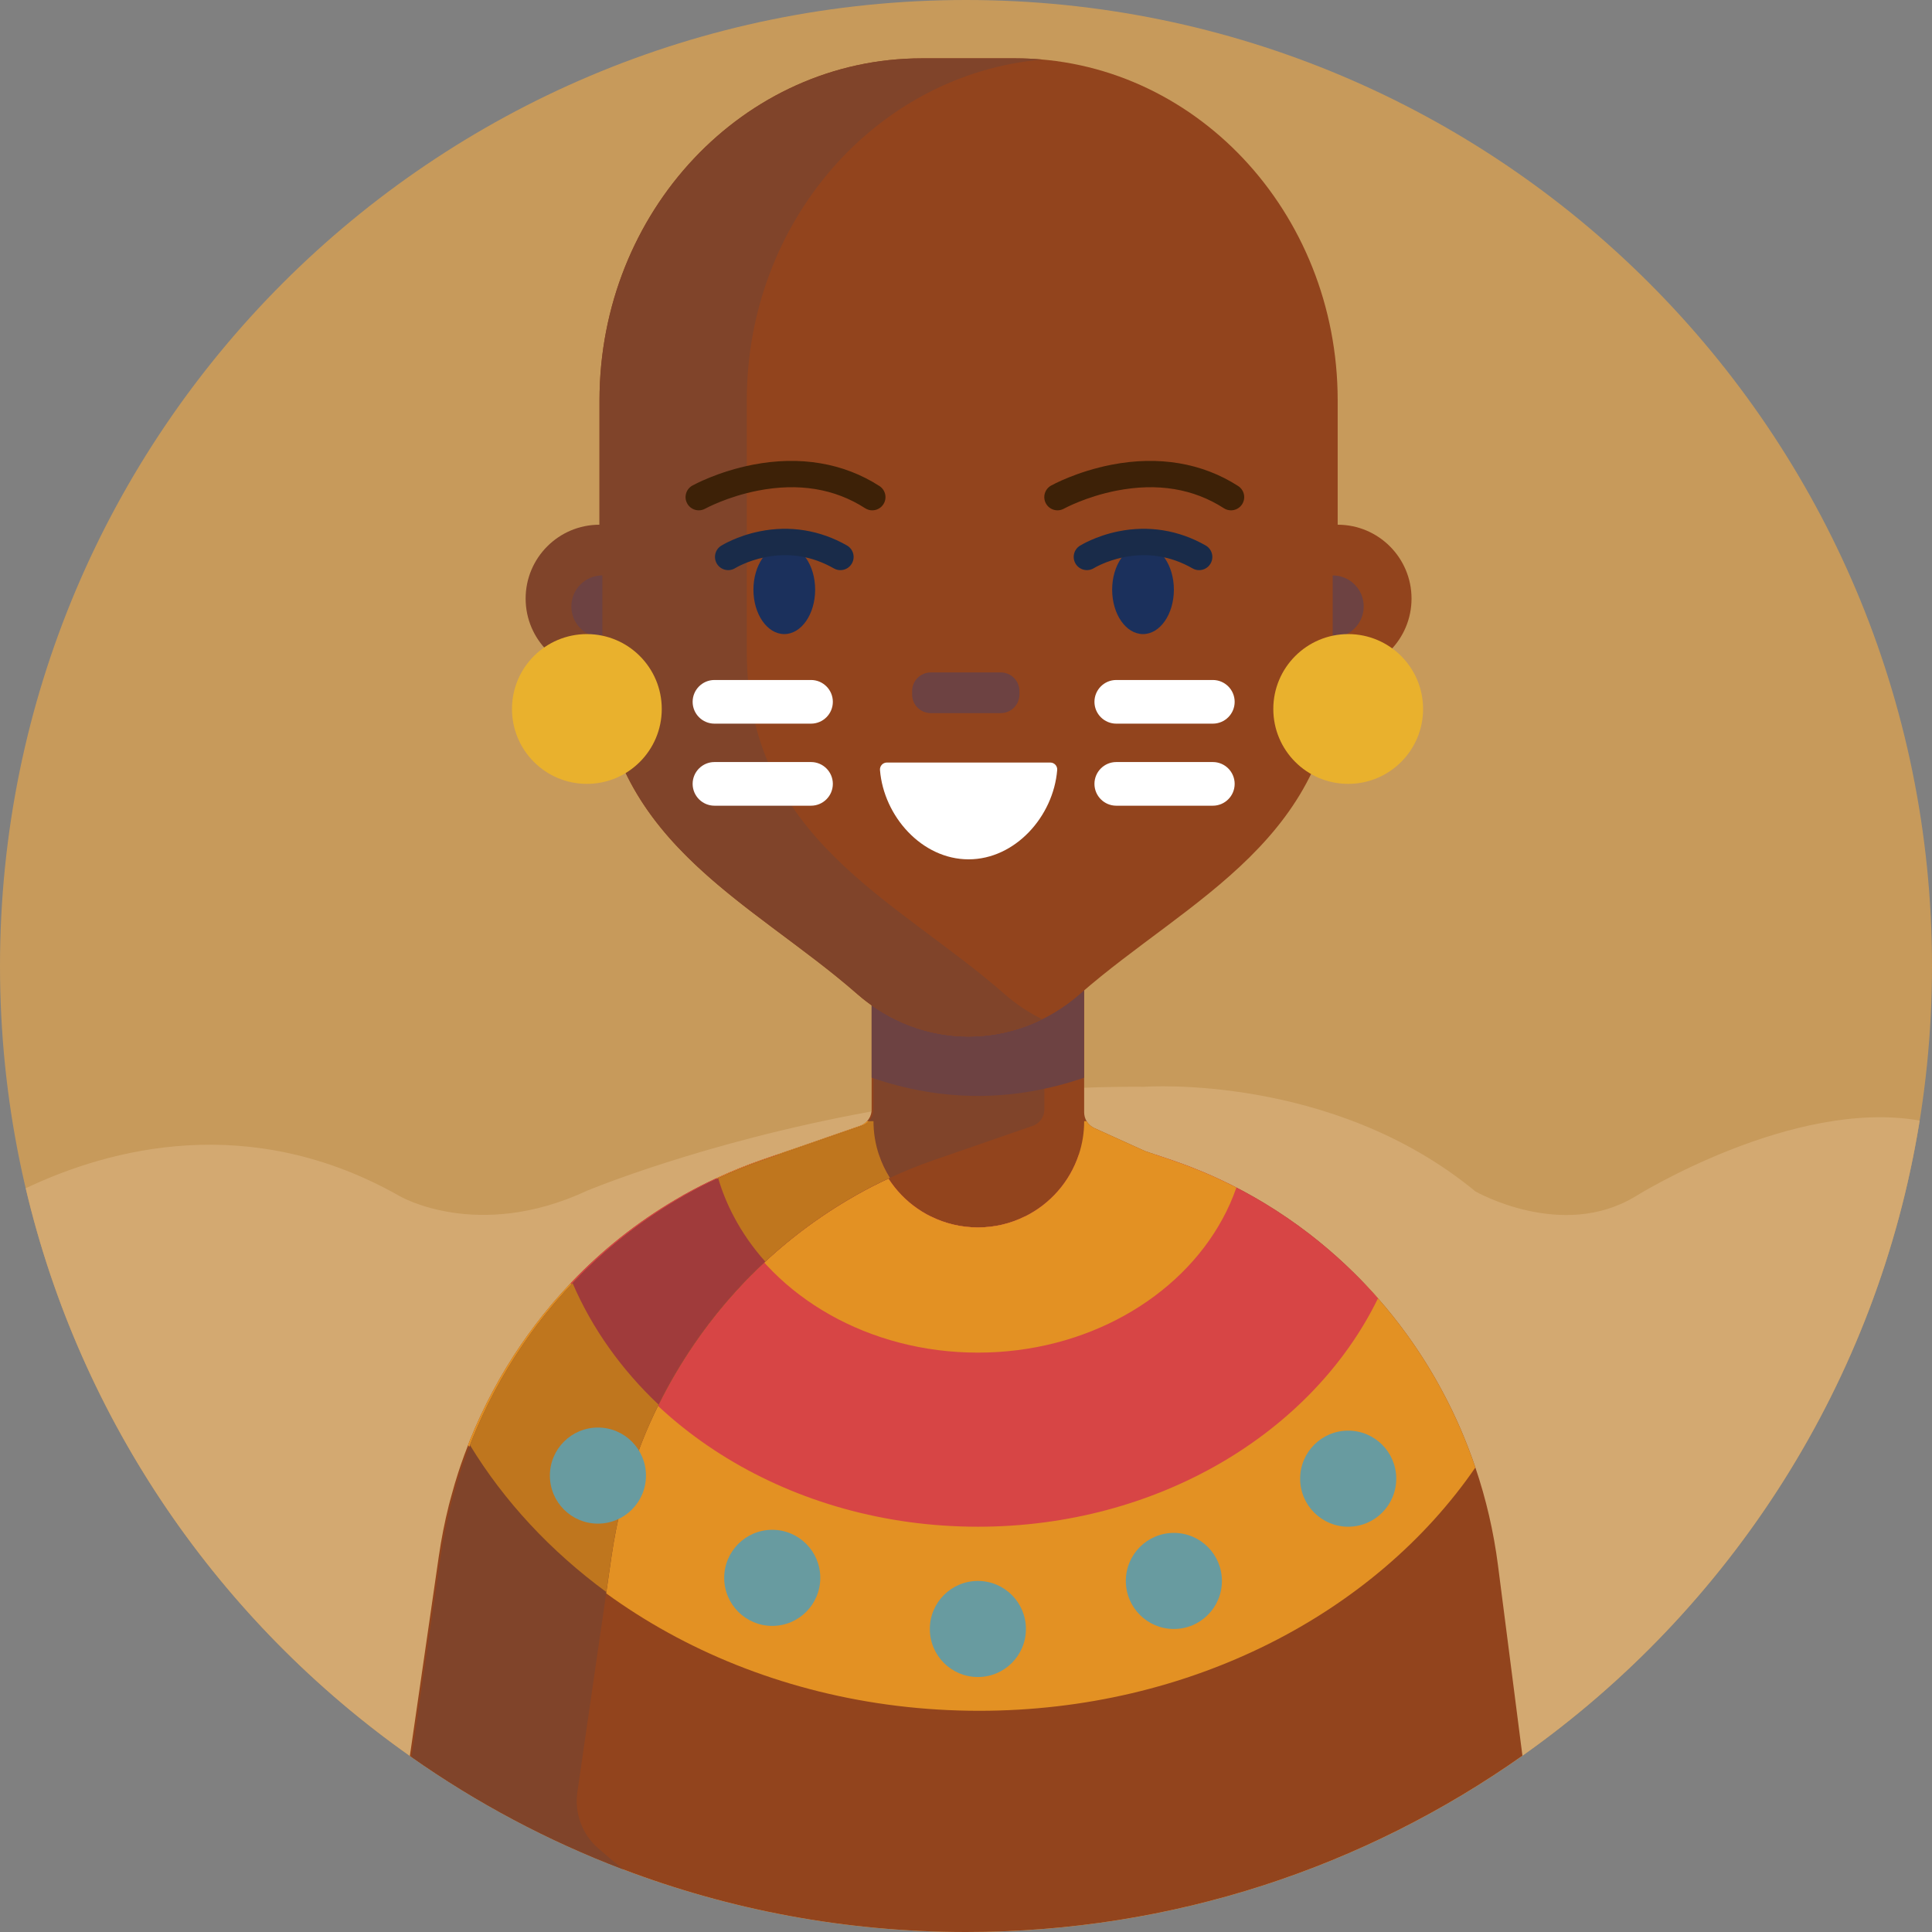 <?xml version="1.0" encoding="iso-8859-1"?>
<!-- Generator: Adobe Illustrator 22.0.1, SVG Export Plug-In . SVG Version: 6.00 Build 0)  -->
<svg version="1.1" xmlns="http://www.w3.org/2000/svg" xmlns:xlink="http://www.w3.org/1999/xlink" x="0px" y="0px"
	 viewBox="0 0 512 512" style="enable-background:new 0 0 512 512;" xml:space="preserve">
<rect x="0" y="0" width="512" height="512" fill="#808080" stroke="none"/>
<g id="BULINE">
	<path id="XMLID_435_" style="fill:#C79A5B;" d="M512,256c0,70.692-28.654,134.692-74.981,181.019S326.692,512,256,512
		s-134.692-28.654-181.019-74.981S0,326.692,0,256S28.654,121.308,74.981,74.981S185.308,0,256,0s134.692,28.654,181.019,74.981
		S512,185.308,512,256z"/>
</g>
<g id="Icons">
	<g id="XMLID_359_">
		<path id="XMLID_691_" style="fill:#D3A971;" d="M508.73,296.96c-5.575,34.695-18.125,67.058-36.165,95.605
			c-18.04,28.547-41.57,53.28-69.105,72.715c-20.845,14.715-43.985,26.395-68.776,34.396S283.45,512,256,512
			c-16,0-31.658-1.468-46.845-4.276s-29.905-6.959-44.025-12.324c-10.005-3.8-19.708-8.207-29.065-13.18s-18.37-10.51-26.995-16.57
			c-0.075-0.045-0.15-0.095-0.225-0.147s-0.15-0.108-0.225-0.163c-25.155-17.74-46.97-39.9-64.314-65.35S14.09,345.8,6.82,314.9
			c11.125-5.285,25.977-10.4,43.016-11.372s36.264,2.197,56.134,13.483c0,0,5.148,3.01,13.916,4.335s21.159,0.965,35.644-5.775
			c0,0,7.655-3.218,20.911-7.455c13.256-4.238,32.114-9.495,54.519-13.575c0.08-0.015,0.162-0.03,0.246-0.045
			c0.084-0.015,0.169-0.03,0.254-0.045c4.315-0.78,8.76-1.515,13.32-2.19c4.56-0.675,9.235-1.29,14.01-1.83
			c2.59-0.295,5.213-0.567,7.863-0.814s5.328-0.466,8.027-0.656c0.345-0.03,0.693-0.058,1.04-0.082
			c0.348-0.025,0.695-0.047,1.04-0.067c1.74-0.115,3.487-0.22,5.245-0.313s3.525-0.172,5.305-0.237
			c2.62-0.1,5.258-0.172,7.912-0.215c2.655-0.043,5.328-0.055,8.018-0.035c0,0,12.438-0.913,29.625,2.096
			c17.188,3.009,39.125,9.939,58.125,25.624c0,0,5.747,3.297,13.932,5.106s18.807,2.129,28.557-3.826
			c0,0,10.385-6.495,24.984-12.249S491.875,293.995,508.73,296.96z"/>
		<path id="XMLID_788_" style="fill:#92441D;" d="M403.46,465.28c-20.845,14.715-43.985,26.395-68.776,34.396S283.45,512,256,512
			c-16,0-31.658-1.468-46.845-4.276s-29.905-6.959-44.025-12.324c-10.005-3.8-19.708-8.207-29.065-13.18s-18.37-10.51-26.995-16.57
			c-0.075-0.045-0.15-0.095-0.225-0.147s-0.15-0.108-0.225-0.163l3.835-26.455l3.835-26.455c0.165-1.145,0.345-2.282,0.539-3.415
			s0.401-2.26,0.621-3.385s0.455-2.245,0.704-3.359s0.511-2.221,0.786-3.321c0,0,0,0,0-0.001s0-0.004,0-0.009
			c0.115-0.44,0.23-0.88,0.348-1.319s0.238-0.876,0.363-1.311c0.27-1.02,0.555-2.038,0.854-3.05s0.611-2.02,0.936-3.02
			c0.115-0.355,0.232-0.71,0.351-1.065s0.239-0.71,0.359-1.065c0.3-0.865,0.607-1.727,0.924-2.586s0.641-1.714,0.976-2.564
			c0.07-0.195,0.143-0.39,0.216-0.585s0.149-0.39,0.224-0.585c1.815-4.515,3.868-8.913,6.144-13.171
			c2.276-4.259,4.776-8.379,7.486-12.339c1.235-1.805,2.513-3.578,3.833-5.315s2.682-3.44,4.087-5.105
			c0.235-0.28,0.473-0.56,0.713-0.84c0.24-0.28,0.482-0.56,0.727-0.84c0.615-0.7,1.238-1.397,1.866-2.09
			c0.629-0.692,1.264-1.38,1.904-2.06c0.28-0.29,0.557-0.583,0.836-0.874s0.559-0.581,0.844-0.866
			c4.14-4.19,8.56-8.095,13.236-11.683c4.676-3.587,9.609-6.857,14.774-9.777v-0.01v-0.01c0.075-0.035,0.153-0.078,0.233-0.122
			c0.08-0.045,0.162-0.092,0.247-0.138c1.37-0.77,2.757-1.515,4.161-2.233c1.404-0.717,2.824-1.408,4.259-2.068
			c1.93-0.9,3.885-1.753,5.866-2.558c1.981-0.805,3.989-1.563,6.024-2.272l2.05-0.705l2.05-0.705l0.645-0.225l0.645-0.225
			c0,0,0.005,0,0.01-0.001s0.01-0.004,0.01-0.009l2.37-0.815l2.37-0.815l3.595-1.25l3.595-1.25l4.375-1.515l4.375-1.515
			c0.01,0,0.018,0,0.024-0.001s0.011-0.004,0.016-0.009c0.38-0.13,0.733-0.305,1.055-0.518c0.322-0.213,0.615-0.463,0.875-0.742
			c0.325-0.355,0.59-0.755,0.788-1.189c0.198-0.434,0.328-0.901,0.383-1.391c0.01-0.08,0.017-0.165,0.022-0.251
			c0.005-0.086,0.008-0.174,0.008-0.259v-22.06v-22.06h28.16h28.16v22.43v22.43c0,0.42,0.057,0.835,0.167,1.231
			c0.11,0.396,0.273,0.774,0.483,1.119c0.235,0.395,0.527,0.752,0.87,1.061c0.342,0.309,0.735,0.569,1.17,0.769l6.74,3.055
			l6.74,3.055l1.405,0.475l1.405,0.475l1.985,0.67l1.985,0.67c0.255,0.08,0.508,0.165,0.759,0.254s0.501,0.181,0.751,0.276
			c1.2,0.415,2.39,0.85,3.569,1.303c1.179,0.453,2.346,0.922,3.501,1.407c0.695,0.295,1.392,0.598,2.089,0.906
			s1.391,0.624,2.081,0.944c0.345,0.165,0.688,0.328,1.029,0.49s0.681,0.325,1.021,0.49c0.435,0.21,0.87,0.42,1.304,0.635
			s0.866,0.435,1.296,0.665c0.14,0.065,0.278,0.135,0.415,0.206s0.275,0.144,0.415,0.214c0.21,0.11,0.422,0.222,0.635,0.335
			s0.425,0.225,0.635,0.335c0.89,0.48,1.77,0.97,2.644,1.47c0.874,0.5,1.741,1.01,2.606,1.53c2.065,1.25,4.092,2.552,6.077,3.907
			c1.985,1.355,3.927,2.762,5.822,4.222c0.47,0.365,0.94,0.732,1.408,1.102s0.933,0.742,1.393,1.117
			c1.595,1.3,3.162,2.64,4.697,4.018s3.037,2.792,4.502,4.242c0.49,0.48,0.978,0.968,1.461,1.46c0.484,0.493,0.964,0.99,1.439,1.49
			c0.285,0.305,0.57,0.607,0.854,0.911s0.566,0.609,0.846,0.919c0.28,0.31,0.56,0.62,0.839,0.931s0.556,0.624,0.831,0.939
			c1.315,1.495,2.595,3.02,3.84,4.576c1.245,1.556,2.455,3.144,3.63,4.764c1.77,2.43,3.457,4.925,5.059,7.48
			c1.601,2.555,3.116,5.17,4.541,7.84c1.725,3.21,3.318,6.5,4.775,9.865s2.78,6.805,3.965,10.315c1.41,4.15,2.62,8.395,3.621,12.721
			c1.001,4.326,1.794,8.734,2.369,13.209l3.24,25.22L403.46,465.28z"/>
		<path id="XMLID_439_" style="fill:#E39123;" d="M390.988,388.905c-13.272,19.3-32.148,35.418-54.708,46.712
			c-22.56,11.293-48.805,17.762-76.815,17.762c-29.426,0-56.909-7.141-80.221-19.513c-23.312-12.372-42.453-29.977-55.195-50.905
			c0.072-0.195,0.145-0.39,0.219-0.586c0.074-0.195,0.149-0.39,0.227-0.586c1.812-4.517,3.864-8.914,6.141-13.171
			c2.277-4.258,4.778-8.376,7.488-12.335c1.232-1.807,2.509-3.58,3.829-5.318c1.32-1.738,2.684-3.442,4.089-5.109
			c0.234-0.279,0.471-0.558,0.711-0.836c0.24-0.279,0.482-0.558,0.728-0.836c0.613-0.703,1.235-1.4,1.864-2.091
			c0.629-0.691,1.264-1.377,1.906-2.058c0.279-0.29,0.558-0.583,0.838-0.874c0.28-0.291,0.562-0.581,0.846-0.866
			c0.435-0.257,0.87-0.51,1.306-0.763c0.436-0.252,0.874-0.503,1.315-0.754v-0.011v-0.011c0.1-0.05,0.204-0.109,0.309-0.17
			s0.215-0.125,0.326-0.187c1.823-1.02,3.666-2.007,5.53-2.958c1.864-0.951,3.749-1.865,5.656-2.741
			c2.56-1.199,5.155-2.334,7.787-3.403c2.632-1.069,5.3-2.073,8.005-3.01l2.727-0.942l2.727-0.942h29.064h29.064
			c1.868,0.92,3.856,1.639,5.933,2.129s4.244,0.749,6.469,0.749s4.389-0.257,6.463-0.744c2.074-0.488,4.06-1.207,5.928-2.133h25.272
			h25.272l0.942,0.318l0.942,0.318l1.695,0.569l1.695,0.569c0.335,0.112,0.669,0.229,1.004,0.349
			c0.335,0.12,0.669,0.243,1.004,0.365c1.589,0.552,3.17,1.129,4.737,1.73c1.567,0.601,3.12,1.225,4.653,1.872
			c0.926,0.39,1.851,0.792,2.776,1.203s1.847,0.832,2.767,1.262c0.457,0.212,0.912,0.427,1.365,0.643
			c0.453,0.216,0.905,0.434,1.356,0.651c0.58,0.279,1.16,0.558,1.737,0.843s1.151,0.579,1.72,0.885
			c0.184,0.089,0.365,0.181,0.546,0.275c0.181,0.093,0.362,0.188,0.546,0.283c0.284,0.151,0.566,0.298,0.848,0.446
			c0.282,0.148,0.563,0.296,0.848,0.446c1.182,0.636,2.35,1.288,3.51,1.953c1.16,0.665,2.311,1.342,3.46,2.028
			c0.257,0.162,0.516,0.318,0.775,0.474c0.259,0.156,0.519,0.312,0.775,0.474c0.58,0.608,1.152,1.221,1.716,1.84
			c0.565,0.619,1.122,1.244,1.674,1.874c1.316,1.494,2.596,3.02,3.841,4.575s2.455,3.142,3.632,4.759
			c1.768,2.431,3.455,4.927,5.056,7.482s3.119,5.171,4.546,7.842c1.723,3.212,3.315,6.502,4.772,9.866
			C388.484,381.96,389.805,385.398,390.988,388.905z"/>
		<path id="XMLID_437_" style="fill:#D74545;" d="M365.18,344.072c-8.677,17.777-23.248,32.909-41.618,43.596
			s-40.539,16.93-64.411,16.93c-24.764,0-47.7-6.72-66.464-18.15c-18.764-11.43-33.358-27.571-41.438-46.413
			c0.279-0.29,0.558-0.583,0.838-0.874c0.28-0.291,0.562-0.581,0.846-0.866c4.138-4.193,8.557-8.1,13.233-11.688
			c4.676-3.588,9.608-6.859,14.772-9.781v-0.006v-0.006c0.078-0.039,0.156-0.084,0.236-0.13c0.079-0.046,0.16-0.093,0.244-0.138
			c1.372-0.77,2.76-1.514,4.164-2.231c1.404-0.717,2.823-1.405,4.256-2.063c1.929-0.903,3.884-1.757,5.865-2.561
			c1.981-0.804,3.988-1.56,6.024-2.268l2.052-0.708l2.052-0.708h13.3h13.3c1.193,3.597,3.092,6.87,5.533,9.657
			c2.441,2.787,5.424,5.087,8.787,6.738c1.868,0.92,3.856,1.639,5.933,2.129s4.244,0.749,6.469,0.749s4.389-0.257,6.463-0.744
			c2.074-0.488,4.06-1.207,5.928-2.133c3.363-1.645,6.349-3.945,8.792-6.733c2.444-2.788,4.345-6.064,5.539-9.661h10.21h10.21
			l1.985,0.669l1.985,0.669c0.251,0.084,0.502,0.17,0.753,0.259c0.251,0.089,0.502,0.181,0.753,0.276
			c1.199,0.413,2.389,0.848,3.569,1.301c1.179,0.453,2.348,0.924,3.502,1.409c0.697,0.296,1.394,0.597,2.09,0.905
			c0.696,0.308,1.39,0.623,2.081,0.947c0.346,0.162,0.689,0.323,1.03,0.487c0.342,0.163,0.682,0.328,1.022,0.495
			c0.435,0.206,0.87,0.415,1.303,0.63c0.434,0.215,0.866,0.435,1.295,0.664c0.139,0.067,0.276,0.137,0.413,0.208
			c0.137,0.071,0.273,0.144,0.413,0.216c0.212,0.112,0.424,0.223,0.636,0.335c0.212,0.112,0.424,0.223,0.636,0.335
			c0.892,0.48,1.773,0.97,2.647,1.471c0.874,0.5,1.741,1.011,2.606,1.529c2.063,1.249,4.09,2.551,6.075,3.906
			c1.985,1.355,3.929,2.763,5.824,4.224c0.468,0.362,0.937,0.73,1.404,1.101c0.467,0.371,0.933,0.744,1.395,1.118
			c2.13,1.734,4.205,3.538,6.219,5.406c2.014,1.868,3.969,3.8,5.859,5.791c0.58,0.608,1.152,1.221,1.716,1.84
			C364.071,342.817,364.628,343.441,365.18,344.072z"/>
		<path id="XMLID_436_" style="fill:#E39123;" d="M327.663,314.718c-0.502,1.433-1.06,2.847-1.674,4.235
			c-0.615,1.389-1.287,2.752-2.017,4.085c-5.688,10.461-14.721,19.316-25.919,25.556c-11.197,6.24-24.558,9.865-38.901,9.865
			c-14.487,0-27.971-3.697-39.236-10.053c-11.266-6.356-20.313-15.37-25.929-26.004c-0.859-1.617-1.637-3.276-2.329-4.97
			s-1.301-3.422-1.819-5.179c1.929-0.903,3.884-1.757,5.865-2.561c1.981-0.804,3.988-1.56,6.024-2.268l2.052-0.708l2.052-0.708
			l0.647-0.223l0.647-0.223c0,0,0.003,0,0.006-0.001c0.003-0.001,0.006-0.004,0.006-0.01l2.37-0.814l2.37-0.814l3.597-1.249
			l3.597-1.249l4.377-1.517l4.377-1.517c0.006,0,0.011,0,0.017-0.001c0.006-0.001,0.011-0.004,0.017-0.01
			c0.379-0.128,0.733-0.304,1.057-0.517s0.616-0.464,0.873-0.743h0.602h0.602c0,1.556,0.125,3.081,0.368,4.566
			c0.243,1.485,0.602,2.929,1.071,4.323c1.193,3.597,3.092,6.87,5.533,9.657c2.441,2.787,5.424,5.087,8.787,6.738
			c1.868,0.92,3.856,1.639,5.933,2.129s4.244,0.749,6.469,0.749s4.389-0.257,6.463-0.744c2.074-0.488,4.06-1.207,5.928-2.133
			c3.363-1.645,6.349-3.945,8.792-6.733c2.444-2.788,4.345-6.064,5.539-9.661c0.468-1.394,0.828-2.838,1.071-4.323
			c0.243-1.485,0.368-3.01,0.368-4.566h0.323h0.323c0.234,0.396,0.527,0.753,0.87,1.061c0.343,0.308,0.736,0.567,1.171,0.768
			l6.742,3.056l6.742,3.056l1.405,0.474l1.405,0.474l1.985,0.669l1.985,0.669c0.251,0.084,0.502,0.17,0.753,0.259
			c0.251,0.089,0.502,0.181,0.753,0.276c1.199,0.413,2.389,0.848,3.569,1.301c1.179,0.453,2.348,0.924,3.502,1.409
			c0.697,0.296,1.394,0.597,2.09,0.905c0.696,0.308,1.39,0.623,2.081,0.947c0.346,0.162,0.689,0.323,1.03,0.487
			c0.342,0.163,0.682,0.328,1.022,0.495c0.435,0.206,0.87,0.415,1.303,0.63C326.801,314.269,327.233,314.489,327.663,314.718z"/>
		<path id="XMLID_636_" style="fill:#80442A;" d="M273.6,298.39l-4.38,1.515l-4.38,1.515l-3.595,1.25l-3.595,1.25l-2.37,0.815
			l-2.37,0.815c0,0.005-0.002,0.008-0.005,0.009s-0.005,0.001-0.005,0.001l-0.65,0.225l-0.65,0.225l-2.05,0.705l-2.05,0.705
			c-1.995,0.7-3.962,1.44-5.906,2.226c-1.944,0.786-3.864,1.619-5.764,2.504c-0.035,0.02-0.07,0.038-0.106,0.054
			s-0.074,0.031-0.114,0.046c-0.025,0.01-0.052,0.023-0.08,0.036s-0.055,0.029-0.08,0.044c-1.41,0.645-2.803,1.323-4.179,2.027
			s-2.736,1.437-4.081,2.192c-0.085,0.045-0.165,0.093-0.244,0.138s-0.156,0.087-0.236,0.122v0.01v0.01
			c-1.535,0.87-3.05,1.767-4.544,2.695c-1.494,0.927-2.966,1.885-4.416,2.875c-2.64,1.8-5.21,3.698-7.704,5.689
			c-2.494,1.991-4.911,4.076-7.246,6.251c-0.045,0.04-0.087,0.08-0.13,0.121c-0.043,0.041-0.085,0.084-0.13,0.129
			c-0.65,0.6-1.295,1.21-1.934,1.828c-0.639,0.618-1.271,1.243-1.896,1.873c-0.285,0.29-0.568,0.58-0.849,0.87
			s-0.561,0.58-0.841,0.87c-0.64,0.68-1.275,1.368-1.904,2.06s-1.251,1.39-1.866,2.09c-0.245,0.28-0.487,0.56-0.727,0.84
			c-0.24,0.28-0.478,0.56-0.713,0.84c-1.405,1.665-2.768,3.368-4.086,5.105c-1.319,1.738-2.594,3.51-3.824,5.315
			c-1.735,2.54-3.388,5.142-4.95,7.805c-1.562,2.663-3.035,5.385-4.41,8.165c-0.025,0.055-0.052,0.11-0.08,0.165
			s-0.055,0.11-0.08,0.165c-0.745,1.505-1.462,3.022-2.149,4.556s-1.341,3.084-1.961,4.654c-0.08,0.195-0.155,0.39-0.229,0.585
			c-0.074,0.195-0.146,0.39-0.221,0.585c-0.09,0.23-0.18,0.463-0.269,0.696c-0.089,0.234-0.176,0.469-0.261,0.704
			c-0.24,0.62-0.472,1.243-0.7,1.868c-0.228,0.625-0.45,1.252-0.67,1.882c-0.12,0.355-0.237,0.71-0.355,1.065
			s-0.235,0.71-0.355,1.065c-0.325,1-0.638,2.008-0.935,3.02s-0.58,2.03-0.845,3.05c-0.13,0.435-0.25,0.872-0.367,1.311
			s-0.232,0.879-0.352,1.319c0,0.005,0,0.008,0,0.009s0,0.001,0,0.001c-0.145,0.6-0.29,1.202-0.433,1.807s-0.283,1.213-0.418,1.823
			c-0.115,0.505-0.225,1.012-0.331,1.521c-0.106,0.509-0.209,1.019-0.309,1.529c-0.22,1.125-0.427,2.253-0.621,3.385
			c-0.194,1.133-0.374,2.27-0.539,3.415l-0.685,4.745l-0.685,4.745l-0.025,0.165l-0.025,0.165l-3.815,26.32l-3.815,26.32
			c-0.405,2.78-0.1,5.572,0.834,8.131s2.496,4.884,4.606,6.729c0.015,0.01,0.027,0.02,0.039,0.03c0.011,0.01,0.021,0.02,0.031,0.03
			c1.085,0.955,2.18,1.897,3.283,2.829c1.102,0.931,2.212,1.851,3.327,2.761c-10.005-3.8-19.708-8.207-29.065-13.18
			s-18.37-10.51-26.995-16.57l3.855-26.61l3.855-26.61c0.165-1.145,0.345-2.282,0.539-3.415s0.401-2.26,0.621-3.385
			s0.458-2.245,0.708-3.359s0.512-2.221,0.782-3.321c0,0,0,0,0-0.001s0-0.004,0-0.009c0.12-0.44,0.235-0.88,0.353-1.319
			s0.238-0.876,0.368-1.311c0.265-1.02,0.547-2.038,0.845-3.05s0.61-2.02,0.935-3.02c0.12-0.355,0.238-0.71,0.355-1.065
			s0.235-0.71,0.355-1.065c0.275-0.78,0.552-1.56,0.836-2.337s0.574-1.553,0.874-2.323c0.03-0.08,0.062-0.162,0.095-0.245
			s0.065-0.165,0.095-0.245c0.075-0.195,0.148-0.39,0.221-0.585s0.149-0.39,0.229-0.585c1.81-4.515,3.863-8.913,6.14-13.171
			c2.277-4.259,4.78-8.379,7.49-12.339c1.23-1.805,2.505-3.578,3.824-5.315c1.319-1.738,2.681-3.44,4.086-5.105
			c0.235-0.28,0.472-0.56,0.712-0.84s0.482-0.56,0.727-0.84c0.56-0.64,1.128-1.278,1.701-1.91s1.154-1.26,1.739-1.88
			c0.055-0.06,0.11-0.12,0.165-0.18c0.055-0.06,0.11-0.12,0.165-0.18c0.28-0.29,0.56-0.583,0.841-0.874s0.564-0.581,0.849-0.866
			c0.115-0.115,0.227-0.23,0.34-0.344s0.225-0.226,0.34-0.336c4.05-4.045,8.368-7.82,12.929-11.294s9.366-6.646,14.391-9.486v-0.01
			v-0.01c0.08-0.035,0.158-0.078,0.236-0.122c0.079-0.045,0.159-0.092,0.244-0.138c1.3-0.73,2.618-1.44,3.95-2.125
			s2.68-1.345,4.04-1.975c0.07-0.035,0.142-0.068,0.215-0.1c0.073-0.032,0.145-0.065,0.215-0.1c1.93-0.9,3.885-1.753,5.866-2.558
			s3.989-1.563,6.024-2.272l2.05-0.705l2.05-0.705l0.65-0.225l0.65-0.225c0,0,0.003,0,0.005-0.001s0.005-0.004,0.005-0.009
			l2.37-0.815l2.37-0.815l3.595-1.25l3.595-1.25l4.38-1.515l4.38-1.515c0.005,0,0.01,0,0.015-0.001
			c0.005-0.001,0.01-0.004,0.015-0.009c0.38-0.13,0.735-0.305,1.059-0.518c0.324-0.213,0.616-0.463,0.871-0.742
			c0.335-0.365,0.607-0.78,0.807-1.23s0.327-0.935,0.373-1.44c0.005-0.07,0.01-0.14,0.014-0.21c0.004-0.07,0.006-0.14,0.006-0.21
			v-22.06v-22.06h22.64h22.64v22.06v22.06c0,0.585-0.11,1.15-0.315,1.672c-0.205,0.522-0.505,1.003-0.885,1.417
			c-0.255,0.28-0.547,0.53-0.871,0.742c-0.324,0.212-0.679,0.388-1.059,0.518c-0.005,0.005-0.01,0.008-0.015,0.009
			S273.605,298.39,273.6,298.39z"/>
		<path id="XMLID_434_" style="fill:#BF761E;" d="M217.755,322.402c-2.643,1.801-5.214,3.697-7.708,5.686
			c-2.494,1.989-4.911,4.072-7.248,6.247c-0.697,0.641-1.386,1.294-2.067,1.954s-1.356,1.33-2.026,2.005
			c-0.284,0.29-0.566,0.58-0.846,0.87c-0.28,0.29-0.559,0.58-0.838,0.87c-0.641,0.68-1.277,1.366-1.906,2.058
			s-1.25,1.389-1.864,2.091c-0.245,0.279-0.488,0.558-0.728,0.836s-0.477,0.558-0.711,0.836c-1.405,1.667-2.769,3.371-4.089,5.109
			c-1.32,1.738-2.597,3.512-3.83,5.318c-1.734,2.537-3.385,5.139-4.946,7.801c-1.561,2.663-3.034,5.387-4.411,8.169
			c-0.775,1.556-1.52,3.128-2.232,4.718c-0.712,1.589-1.393,3.195-2.04,4.818c-0.078,0.195-0.153,0.39-0.227,0.586
			c-0.074,0.195-0.146,0.39-0.219,0.586c-0.335,0.848-0.658,1.704-0.973,2.564c-0.315,0.86-0.622,1.724-0.923,2.589
			c-0.123,0.351-0.243,0.705-0.361,1.061c-0.118,0.355-0.236,0.712-0.353,1.069c-0.323,0.998-0.636,2.005-0.934,3.017
			s-0.583,2.03-0.85,3.05c-0.128,0.435-0.248,0.873-0.365,1.312c-0.117,0.439-0.231,0.88-0.348,1.32c0,0.006,0,0.008,0,0.01
			s0,0.001,0,0.001c-0.273,1.099-0.535,2.205-0.785,3.319c-0.25,1.114-0.487,2.235-0.71,3.361c-0.217,1.121-0.424,2.247-0.618,3.379
			c-0.194,1.132-0.375,2.27-0.542,3.413l-0.686,4.745l-0.686,4.745c-7.377-5.42-14.147-11.434-20.206-17.956
			c-6.059-6.522-11.406-13.551-15.94-21c0.072-0.195,0.145-0.39,0.219-0.586c0.074-0.195,0.149-0.39,0.227-0.586
			c1.812-4.517,3.864-8.914,6.141-13.171c2.277-4.258,4.778-8.376,7.488-12.335c1.232-1.807,2.509-3.58,3.83-5.318
			c1.32-1.738,2.684-3.442,4.089-5.109c0.234-0.279,0.471-0.558,0.711-0.836s0.482-0.558,0.728-0.836
			c0.613-0.703,1.235-1.4,1.864-2.091c0.629-0.691,1.264-1.377,1.906-2.058c0.279-0.29,0.558-0.583,0.838-0.874
			c0.28-0.291,0.562-0.581,0.846-0.866c0.435-0.257,0.87-0.51,1.306-0.763c0.436-0.252,0.874-0.503,1.315-0.754v-0.011v-0.011
			c0.1-0.05,0.204-0.109,0.309-0.17s0.215-0.125,0.326-0.187c1.823-1.02,3.666-2.007,5.53-2.958
			c1.864-0.951,3.749-1.865,5.656-2.741c2.56-1.199,5.155-2.334,7.787-3.403c2.632-1.069,5.3-2.073,8.005-3.01l2.727-0.942
			l2.727-0.942h14.32H217.755z"/>
		<path id="XMLID_433_" style="fill:#A03B3B;" d="M235.833,312.153c-0.039,0.017-0.075,0.033-0.112,0.05
			c-0.036,0.017-0.072,0.033-0.112,0.05c-1.433,0.658-2.852,1.347-4.256,2.063c-1.404,0.717-2.792,1.461-4.164,2.231
			c-0.084,0.045-0.164,0.092-0.244,0.138s-0.158,0.091-0.236,0.13v0.006v0.006c-1.533,0.87-3.047,1.768-4.541,2.696
			s-2.965,1.888-4.415,2.88c-2.643,1.801-5.214,3.697-7.708,5.686c-2.494,1.989-4.911,4.072-7.248,6.247
			c-0.697,0.641-1.386,1.294-2.067,1.954s-1.356,1.33-2.026,2.005c-0.284,0.29-0.566,0.58-0.846,0.87
			c-0.28,0.29-0.559,0.58-0.838,0.87c-0.641,0.68-1.277,1.366-1.906,2.058s-1.25,1.389-1.864,2.091
			c-0.245,0.279-0.488,0.558-0.728,0.836s-0.477,0.558-0.711,0.836c-1.405,1.667-2.769,3.371-4.089,5.109
			c-1.32,1.738-2.597,3.512-3.83,5.318c-1.734,2.537-3.385,5.139-4.946,7.801c-1.561,2.663-3.034,5.387-4.411,8.169
			c-4.918-4.645-9.329-9.697-13.155-15.09c-3.825-5.392-7.065-11.125-9.641-17.13c0.279-0.29,0.558-0.583,0.838-0.874
			c0.28-0.291,0.562-0.581,0.846-0.866c4.138-4.193,8.557-8.1,13.233-11.688c4.676-3.588,9.608-6.859,14.772-9.781v-0.006v-0.006
			c0.078-0.039,0.156-0.084,0.236-0.13c0.079-0.046,0.16-0.093,0.244-0.138c1.372-0.77,2.76-1.514,4.164-2.231
			c1.404-0.717,2.823-1.405,4.256-2.063c1.929-0.903,3.884-1.757,5.865-2.561s3.988-1.56,6.024-2.268l2.052-0.708l2.052-0.708h13.3
			h13.3c0.362,1.087,0.789,2.147,1.276,3.173C234.685,310.206,235.231,311.199,235.833,312.153z"/>
		<path id="XMLID_432_" style="fill:#BF761E;" d="M232.923,306.008c0.362,1.087,0.789,2.147,1.276,3.173
			c0.487,1.026,1.033,2.019,1.635,2.972c-0.039,0.017-0.075,0.033-0.112,0.05c-0.036,0.017-0.072,0.033-0.112,0.05
			c-1.433,0.658-2.852,1.347-4.256,2.063c-1.404,0.717-2.792,1.461-4.164,2.231c-0.084,0.045-0.164,0.092-0.244,0.138
			s-0.158,0.091-0.236,0.13v0.006v0.006c-1.533,0.87-3.047,1.768-4.541,2.696s-2.965,1.888-4.415,2.88
			c-2.643,1.801-5.214,3.697-7.708,5.686c-2.494,1.989-4.911,4.072-7.248,6.247c-1.634-1.835-3.153-3.753-4.545-5.745
			c-1.391-1.992-2.654-4.058-3.775-6.188c-0.859-1.617-1.637-3.276-2.329-4.97s-1.301-3.422-1.819-5.179
			c1.929-0.903,3.884-1.757,5.865-2.561s3.988-1.56,6.024-2.268l2.052-0.708l2.052-0.708l0.647-0.223l0.647-0.223
			c0,0,0.003,0,0.006-0.001c0.003-0.001,0.006-0.004,0.006-0.01l2.37-0.814l2.37-0.814l3.597-1.249l3.597-1.249l4.377-1.517
			l4.377-1.517c0.006,0,0.011,0,0.017-0.001c0.006-0.001,0.011-0.004,0.017-0.01c0.379-0.128,0.733-0.304,1.057-0.517
			s0.616-0.464,0.873-0.743h0.602h0.602c0,1.556,0.125,3.081,0.368,4.566C232.094,303.169,232.454,304.613,232.923,306.008z"/>
		<path id="XMLID_431_" style="fill:#689BA0;" d="M246.415,431.698c0,3.516,1.425,6.699,3.729,9.003
			c2.304,2.304,5.487,3.729,9.003,3.729c3.516,0,6.699-1.425,9.003-3.729c2.304-2.304,3.729-5.487,3.729-9.003
			c0-3.516-1.425-6.699-3.729-9.003c-2.304-2.304-5.487-3.729-9.003-3.729c-3.516,0-6.699,1.425-9.003,3.729
			C247.841,424.999,246.415,428.182,246.415,431.698z"/>
		<path id="XMLID_430_" style="fill:#689BA0;" d="M298.356,418.966c0,3.516,1.425,6.699,3.729,9.003s5.487,3.729,9.003,3.729
			c3.516,0,6.699-1.425,9.003-3.729c2.304-2.304,3.729-5.487,3.729-9.003c0-3.516-1.425-6.699-3.729-9.003
			c-2.304-2.304-5.487-3.729-9.003-3.729c-3.516,0-6.699,1.425-9.003,3.729C299.781,412.266,298.356,415.45,298.356,418.966z"/>
		<path id="XMLID_429_" style="fill:#689BA0;" d="M344.553,391.865c0,3.516,1.425,6.699,3.729,9.003s5.487,3.729,9.003,3.729
			s6.699-1.425,9.003-3.729c2.304-2.304,3.729-5.487,3.729-9.003c0-3.516-1.425-6.699-3.729-9.003
			c-2.304-2.304-5.487-3.729-9.003-3.729s-6.699,1.425-9.003,3.729C345.978,385.165,344.553,388.349,344.553,391.865z"/>
		<path id="XMLID_428_" style="fill:#689BA0;" d="M217.386,418.148c0,3.516-1.425,6.699-3.729,9.003
			c-2.304,2.304-5.487,3.729-9.003,3.729s-6.699-1.425-9.003-3.729c-2.304-2.304-3.729-5.487-3.729-9.003s1.425-6.699,3.729-9.003
			c2.304-2.304,5.487-3.729,9.003-3.729s6.699,1.425,9.003,3.729C215.961,411.448,217.386,414.632,217.386,418.148z"/>
		<path id="XMLID_427_" style="fill:#689BA0;" d="M171.189,391.047c0,3.516-1.425,6.699-3.729,9.003
			c-2.304,2.304-5.487,3.729-9.003,3.729s-6.699-1.425-9.003-3.729c-2.304-2.304-3.729-5.487-3.729-9.003
			c0-3.516,1.425-6.699,3.729-9.003c2.304-2.304,5.487-3.729,9.003-3.729s6.699,1.425,9.003,3.729
			C169.764,384.348,171.189,387.531,171.189,391.047z"/>
		<path id="XMLID_426_" style="fill:#6D4242;" d="M287.309,259.947h-28.161h-28.161v12.826v12.826
			c9.387,3.222,18.774,4.833,28.16,4.833c9.387,0,18.774-1.611,28.161-4.833l0-12.826V259.947z"/>
		<path id="XMLID_425_" style="fill:#92441D;" d="M269.067,15.459h-12.381h-12.381c-23.591,0-44.949,10.148-60.409,26.554
			s-25.022,39.072-25.022,64.108v33.266v33.266c0,24.817,9.874,41.199,23.348,54.532c13.474,13.333,30.547,23.617,44.945,36.235
			c8.572,7.513,19.046,11.269,29.519,11.269s20.947-3.756,29.519-11.269c14.398-12.619,31.472-22.902,44.945-36.235
			c13.474-13.333,23.348-29.716,23.348-54.532v-33.266v-33.266c0-25.036-9.562-47.701-25.022-64.108S292.658,15.459,269.067,15.459z
			"/>
		<path id="XMLID_421_" style="fill:#80442A;" d="M197.907,172.655v-33.268v-33.268c0-23.755,8.61-45.38,22.701-61.546
			c14.091-16.166,33.664-26.872,55.59-28.791c-1.177-0.112-2.359-0.192-3.548-0.245c-1.189-0.053-2.385-0.078-3.59-0.078h-12.379
			h-12.379c-23.593,0-44.951,10.149-60.41,26.556s-25.02,39.072-25.02,64.104v16.468v16.468c-5.405,0-10.299,2.191-13.841,5.733
			c-3.542,3.542-5.733,8.436-5.733,13.841c0,5.405,2.191,10.299,5.733,13.841c3.542,3.542,8.436,5.733,13.841,5.733
			c0.032,0,0.064-0.002,0.095-0.005c0.031-0.002,0.063-0.005,0.095-0.005c1.419,22.653,11.52,37.893,24.728,50.503
			s29.523,22.589,43.37,34.719c7.015,6.151,15.304,9.786,23.825,10.903c8.521,1.117,17.273-0.286,25.213-4.212
			c-1.762-0.864-3.485-1.854-5.157-2.969s-3.291-2.356-4.847-3.722c-14.398-12.614-31.47-22.896-44.942-36.229
			C207.78,213.853,197.907,197.47,197.907,172.655z"/>
		<path id="XMLID_419_" style="fill:#92441D;" d="M334.923,158.629c0,5.405,2.191,10.299,5.733,13.841
			c3.542,3.542,8.436,5.733,13.841,5.733s10.299-2.191,13.841-5.733s5.733-8.436,5.733-13.841s-2.191-10.299-5.733-13.841
			s-8.436-5.733-13.841-5.733s-10.299,2.191-13.841,5.733C337.114,148.33,334.923,153.223,334.923,158.629z"/>
		<path style="fill:#3D2107;" d="M231.159,135.244c-0.65,0-1.307-0.181-1.894-0.56c-8.051-5.194-17.61-6.763-28.415-4.66
			c-8.122,1.58-13.914,4.748-13.971,4.78c-1.69,0.934-3.819,0.325-4.756-1.364c-0.937-1.688-0.333-3.815,1.354-4.754
			c0.271-0.151,6.763-3.729,16.036-5.533c12.462-2.425,24.061-0.47,33.546,5.649c1.625,1.048,2.091,3.214,1.043,4.838
			C233.434,134.678,232.309,135.244,231.159,135.244z"/>
		<path id="XMLID_393_" style="fill:#1B305C;" d="M216.022,156.268c0,3.251-0.915,6.194-2.395,8.324
			c-1.48,2.13-3.525,3.448-5.783,3.448s-4.303-1.318-5.783-3.448c-1.48-2.13-2.395-5.073-2.395-8.324s0.915-6.194,2.395-8.324
			s3.525-3.448,5.783-3.448s4.303,1.318,5.783,3.448S216.022,153.017,216.022,156.268z"/>
		<path style="fill:#3D2107;" d="M326.226,135.244c-0.65,0-1.307-0.181-1.894-0.56c-8.051-5.194-17.61-6.763-28.415-4.66
			c-8.122,1.58-13.914,4.748-13.971,4.78c-1.69,0.934-3.819,0.325-4.756-1.364c-0.937-1.688-0.333-3.815,1.354-4.754
			c0.271-0.151,6.763-3.729,16.036-5.533c12.459-2.423,24.061-0.471,33.546,5.649c1.624,1.048,2.091,3.214,1.043,4.838
			C328.5,134.678,327.375,135.244,326.226,135.244z"/>
		<path id="XMLID_387_" style="fill:#1B305C;" d="M311.089,156.268c0,3.251-0.915,6.194-2.395,8.324
			c-1.48,2.13-3.525,3.448-5.783,3.448c-2.258,0-4.303-1.318-5.783-3.448c-1.48-2.13-2.395-5.073-2.395-8.324
			s0.915-6.194,2.395-8.324s3.525-3.448,5.783-3.448c2.258,0,4.303,1.318,5.783,3.448S311.089,153.017,311.089,156.268z"/>
		<path id="XMLID_386_" style="fill:#6D4242;" d="M265.217,188.984h-9.277h-9.277c-1.365,0-2.6-0.553-3.495-1.448
			s-1.448-2.13-1.448-3.495v-0.448v-0.448c0-1.365,0.553-2.6,1.448-3.495c0.894-0.894,2.13-1.448,3.495-1.448h9.277h9.277
			c1.365,0,2.6,0.553,3.495,1.448c0.894,0.894,1.448,2.13,1.448,3.495v0.448v0.448c0,1.365-0.553,2.6-1.448,3.495
			S266.582,188.984,265.217,188.984z"/>
		<path id="XMLID_379_" style="fill:#FFFFFF;" d="M235.032,202.081c-0.535,0-1.013,0.229-1.348,0.591
			c-0.334,0.362-0.524,0.858-0.481,1.391c0.499,6.142,3.282,12.06,7.484,16.441c4.202,4.382,9.822,7.228,15.998,7.228h0h0
			c6.175,0,11.796-2.846,15.998-7.228c4.202-4.382,6.984-10.299,7.484-16.441c0.043-0.533-0.146-1.028-0.481-1.391
			c-0.334-0.362-0.813-0.591-1.348-0.591h-21.653H235.032z"/>
		<path style="fill:#192B49;" d="M222.71,151.094c-0.589,0-1.185-0.148-1.733-0.461c-5.717-3.267-11.87-4.26-18.291-2.955
			c-4.717,0.959-7.825,2.864-7.856,2.883c-1.64,1.015-3.796,0.519-4.818-1.114c-1.022-1.634-0.538-3.783,1.092-4.812
			c0.167-0.105,4.144-2.587,10.187-3.816c8.02-1.631,16.028-0.338,23.159,3.736c1.679,0.959,2.262,3.097,1.303,4.775
			C225.107,150.461,223.926,151.094,222.71,151.094z"/>
		<path style="fill:#192B49;" d="M317.777,151.094c-0.589,0-1.185-0.148-1.733-0.461c-5.717-3.267-11.872-4.26-18.291-2.955
			c-4.717,0.959-7.825,2.864-7.856,2.883c-1.639,1.015-3.796,0.519-4.818-1.114c-1.022-1.634-0.538-3.783,1.092-4.812
			c0.167-0.105,4.144-2.587,10.187-3.816c8.02-1.631,16.028-0.338,23.159,3.736c1.679,0.959,2.262,3.097,1.303,4.775
			C320.173,150.461,318.992,151.094,317.777,151.094z"/>
		<path id="XMLID_186_" style="fill:#FFFFFF;" d="M189.34,191.774c-1.595,0-3.042-0.649-4.089-1.696s-1.696-2.494-1.696-4.089
			s0.649-3.042,1.696-4.089s2.494-1.696,4.089-1.696h12.794h12.794c1.595,0,3.042,0.649,4.089,1.696s1.696,2.494,1.696,4.089
			s-0.649,3.042-1.696,4.089s-2.494,1.696-4.089,1.696h-12.794H189.34z"/>
		<path id="XMLID_189_" style="fill:#FFFFFF;" d="M189.34,213.519c-1.595,0-3.042-0.649-4.089-1.696s-1.696-2.494-1.696-4.089
			s0.649-3.042,1.696-4.089s2.494-1.696,4.089-1.696h12.794h12.794c1.595,0,3.042,0.649,4.089,1.696s1.696,2.494,1.696,4.089
			s-0.649,3.042-1.696,4.089s-2.494,1.696-4.089,1.696h-12.794H189.34z"/>
		<path id="XMLID_203_" style="fill:#FFFFFF;" d="M295.826,191.774c-1.595,0-3.042-0.649-4.089-1.696s-1.696-2.494-1.696-4.089
			s0.649-3.042,1.696-4.089s2.494-1.696,4.089-1.696h12.794h12.794c1.595,0,3.042,0.649,4.089,1.696s1.696,2.494,1.696,4.089
			s-0.649,3.042-1.696,4.089s-2.494,1.696-4.089,1.696H308.62H295.826z"/>
		<path id="XMLID_230_" style="fill:#FFFFFF;" d="M295.826,213.519c-1.595,0-3.042-0.649-4.089-1.696s-1.696-2.494-1.696-4.089
			s0.649-3.042,1.696-4.089s2.494-1.696,4.089-1.696h12.794h12.794c1.595,0,3.042,0.649,4.089,1.696s1.696,2.494,1.696,4.089
			s-0.649,3.042-1.696,4.089s-2.494,1.696-4.089,1.696H308.62H295.826z"/>
		<path id="XMLID_2581_" style="fill:#6D4242;" d="M159.639,152.489c-2.271,0-4.326,0.92-5.815,2.408
			c-1.488,1.488-2.408,3.544-2.408,5.815s0.92,4.326,2.408,5.815c1.488,1.488,3.544,2.408,5.815,2.408v-8.223V152.489z"/>
		<path id="XMLID_2596_" style="fill:#6D4242;" d="M353.174,168.935c2.271,0,4.326-0.92,5.815-2.408
			c1.488-1.488,2.408-3.544,2.408-5.815s-0.92-4.326-2.408-5.814c-1.488-1.488-3.544-2.408-5.815-2.408v8.223V168.935z"/>
		<path id="XMLID_368_" style="fill:#E9B12D;" d="M135.681,187.887c0,5.48,2.221,10.442,5.813,14.034s8.553,5.813,14.034,5.813
			c5.48,0,10.442-2.221,14.034-5.813c3.592-3.592,5.813-8.553,5.813-14.034c0-5.48-2.221-10.442-5.813-14.034
			c-3.592-3.592-8.553-5.813-14.034-5.813c-5.48,0-10.442,2.221-14.034,5.813C137.902,177.445,135.681,182.407,135.681,187.887z"/>
		<path id="XMLID_367_" style="fill:#E9B12D;" d="M337.439,187.887c0,5.48,2.221,10.442,5.813,14.034
			c3.592,3.592,8.553,5.813,14.034,5.813c5.48,0,10.442-2.221,14.034-5.813c3.592-3.592,5.813-8.553,5.813-14.034
			c0-5.48-2.221-10.442-5.813-14.034c-3.591-3.592-8.553-5.813-14.034-5.813c-5.48,0-10.442,2.221-14.034,5.813
			C339.661,177.445,337.439,182.407,337.439,187.887z"/>
	</g>
</g>
</svg>
